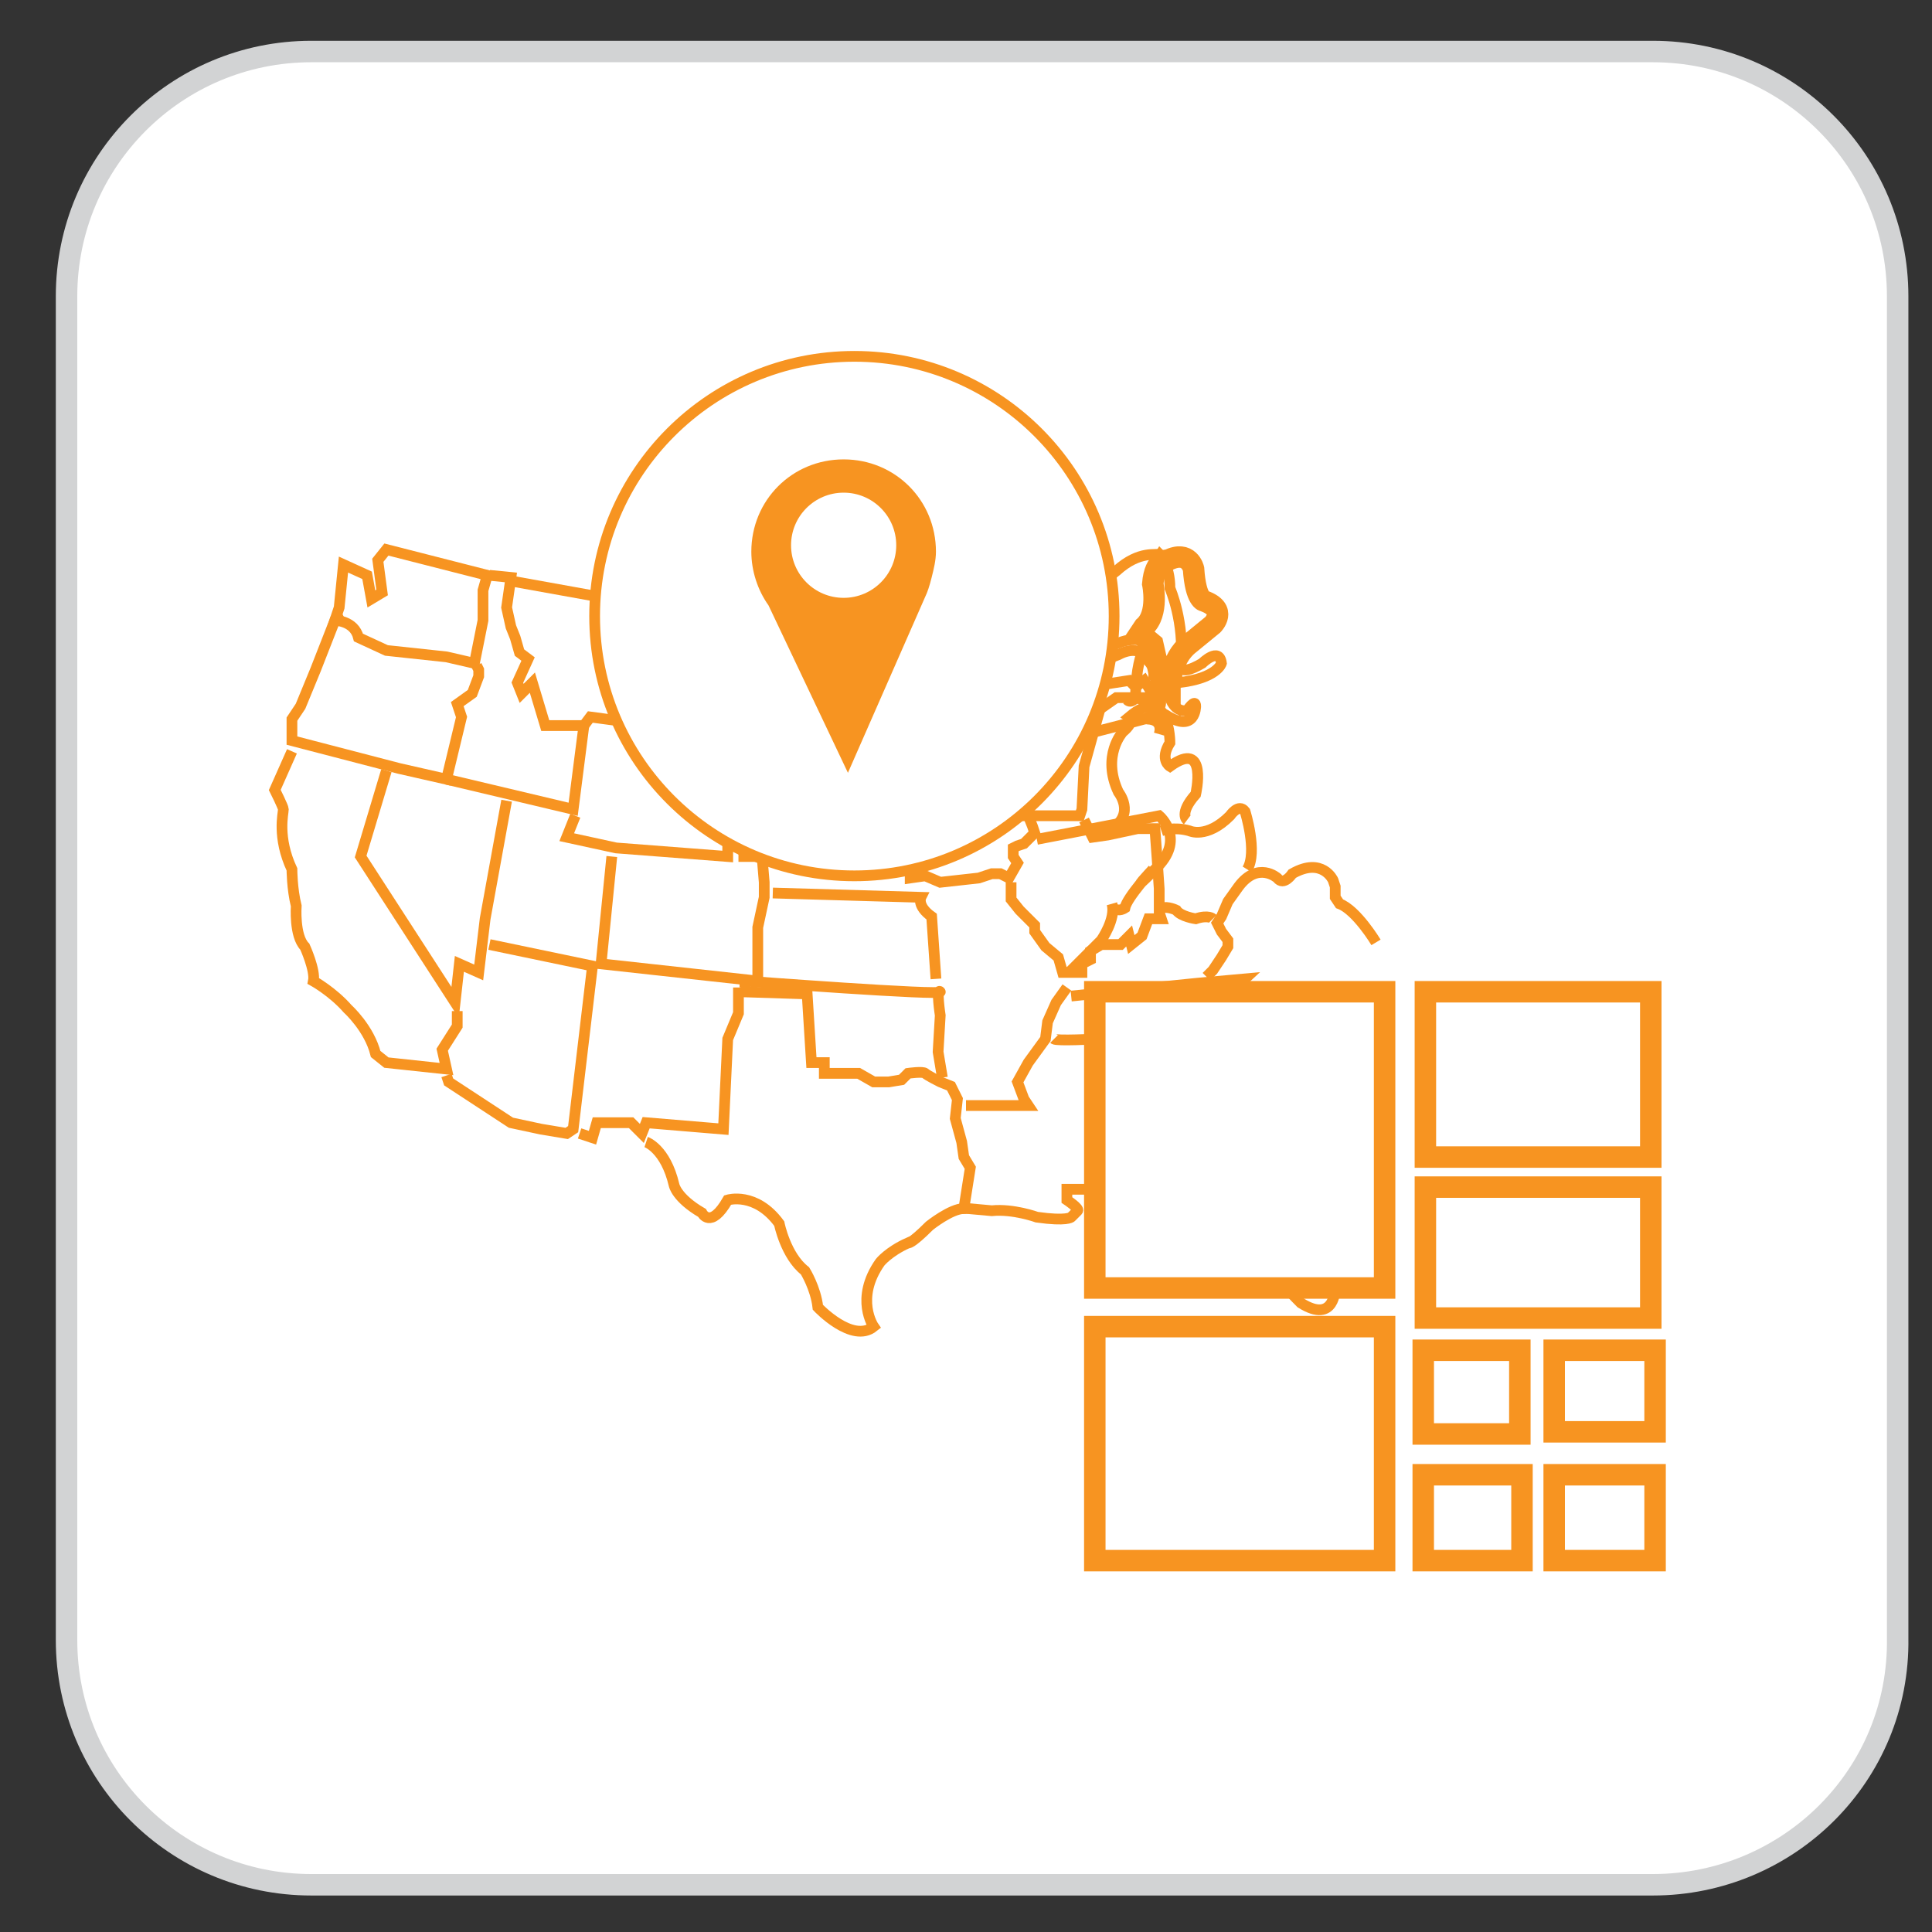 <?xml version="1.0" encoding="utf-8"?>
<!-- Generator: Adobe Illustrator 23.0.3, SVG Export Plug-In . SVG Version: 6.00 Build 0)  -->
<svg version="1.1" xmlns="http://www.w3.org/2000/svg" xmlns:xlink="http://www.w3.org/1999/xlink" x="0px" y="0px"
	 viewBox="0 0 90 90" style="enable-background:new 0 0 90 90;" xml:space="preserve">
<rect x="0" y="0" width="90" height="90" fill="#333333" stroke="none"/>
<style type="text/css">
	.st0{fill:#FFFFFF;stroke:#D2D3D4;stroke-miterlimit:10;}
	.st1{fill:none;stroke:#F79421;stroke-width:0.5;stroke-miterlimit:10;}
	.st2{fill:none;stroke:#F79421;stroke-miterlimit:10;}
	.st3{fill:#FFFFFF;stroke:#F79421;stroke-width:0.5;stroke-miterlimit:10;}
	.st4{fill:#F79421;}
	.st5{fill:#FFFFFF;stroke:#F79421;stroke-miterlimit:10;}
</style>
<g id="Layer_1">
	<g>
		<path class="st0" d="M77,87.8H14.5c-6.3,0-11.4-5.1-11.4-11.4V13.8c0-6.3,5.1-11.4,11.4-11.4H77c6.3,0,11.4,5.1,11.4,11.4v62.5
			C88.5,82.7,83.3,87.8,77,87.8z"/>
	</g>
</g>
<g id="Layer_2">
	<path class="st1" d="M17.6,26.1l0.2,1.5l-0.5,0.3l-0.2-1.1L16,26.3l-0.2,2l-0.2,0.6c0,0,0.9,0,1.1,0.8l1.3,0.6l2.8,0.3l1.3,0.3
		l0.4-2v-1.4l0.2-0.7L18,25.6L17.6,26.1z"/>
	<polyline class="st1" points="16,28.7 15.6,28.9 14.7,31.2 14,32.9 13.6,33.5 13.6,34.5 18.6,35.8 20.8,36.3 21.5,33.4 21.3,32.8 
		22,32.3 22.3,31.5 22.3,31.2 22.2,31 	"/>
	<polyline class="st1" points="22.8,26.8 23.8,26.9 23.6,28.3 23.8,29.2 24,29.7 24.2,30.4 24.6,30.7 24.1,31.8 24.3,32.3 
		24.8,31.8 25.4,33.8 27.2,33.8 26.7,37.7 20.8,36.3 	"/>
	<polyline class="st1" points="24,27.1 29,28 31.4,28.3 34,28.7 34.7,28.7 34.2,34.3 27.5,33.4 27.2,33.8 	"/>
	<polyline class="st1" points="34.9,28.8 38.7,29.1 41.1,29.1 41.1,30.5 41.3,30.7 41.5,33.2 34.4,33 	"/>
	<polyline class="st1" points="34.2,34.6 33.9,37.2 39.5,37.2 39.8,37.7 41,37.7 41.7,38.5 41.5,36.9 41.7,35.4 41.5,33.4 	"/>
	<path class="st1" d="M41.8,36.7h4.3h1l-0.4-0.8l-0.4-0.3l-0.5-0.4L45.1,35l0.2-1.2l-0.1-0.4l0.7-0.5l-0.2-0.6c0,0,1.7-1.8,2.2-1.9
		c0,0-0.6-0.4-1.4-0.3L46,30.1l-1.2-0.5l-1.2-0.1l-0.4-0.2l-0.1-1l-0.5,0.2l0.1,0.4l-1.5,0.3"/>
	<polyline class="st1" points="46,32.2 46.8,31.9 47.6,32.5 47.9,32.7 49.1,33 49.8,33.2 50.3,34 50,34.9 51,33.9 50.5,35.7 
		50.4,37.7 50.3,38 47.6,38 47.1,37.3 47,36.7 	"/>
	<polyline class="st1" points="47.7,32.2 48.8,31.5 49.5,30.7 49.5,31.2 49.5,31.5 50.6,32.2 51.3,31.9 52.6,31.7 52.9,32 
		53.3,31.7 53.8,32.5 52,32.5 51,33.2 50.3,34 	"/>
	<polyline class="st1" points="41.9,38.8 42.3,39.5 42.3,40.2 42.4,40.7 42.4,40.9 43.1,40.8 43.8,41.1 45.6,40.9 46.2,40.7 
		46.6,40.7 47,40.9 47.4,40.2 47.2,39.9 47.2,39.5 47.4,39.4 47.7,39.3 48.2,38.8 48.1,38.5 47.9,38 	"/>
	<path class="st1" d="M47.1,41.1v0.8l0.4,0.5l0.7,0.7v0.3l0.5,0.7l0.6,0.5l0.2,0.7h0.3h0.6v-0.4l0.4-0.2v-0.4l0.5-0.3h0.9l0.4-0.4
		l0.1,0.4l0.5-0.4l0.3-0.8h0.6L54,42.5c0,0,0-1,0-1.1c0-0.1-0.2-2.8-0.2-2.8H53l-1.4,0.3L50.9,39l-0.4-0.8"/>
	<polyline class="st1" points="33.9,37.7 33.9,39.9 28.7,39.5 26.4,39 26.8,38 	"/>
	<polyline class="st1" points="28.5,39.9 28,44.9 35.3,45.7 35.3,43.2 35.6,41.8 35.6,41.1 35.5,39.9 34.4,39.9 	"/>
	<polyline class="st1" points="23.6,37.3 22.6,42.8 22.3,45.3 21.4,44.9 21.2,46.7 16.8,39.9 18,35.9 	"/>
	<path class="st1" d="M13.6,35l-0.8,1.8c0,0,0.4,0.8,0.4,0.9c0,0.2-0.3,1.3,0.4,2.8c0,0,0,0.9,0.2,1.7c0,0-0.1,1.4,0.4,1.9
		c0,0,0.5,1.1,0.4,1.6c0,0,0.9,0.5,1.6,1.3c0,0,1,0.9,1.3,2.1l0.5,0.4l2.8,0.3l-0.2-0.9l0.7-1.1v-0.7"/>
	<polyline class="st1" points="22.8,44 27.6,45 26.7,52.6 26.4,52.8 25.2,52.6 23.8,52.3 20.9,50.4 20.8,50.1 	"/>
	<polyline class="st1" points="27,52.8 27.6,53 27.8,52.3 29.4,52.3 29.9,52.8 30.1,52.3 33.7,52.6 33.9,48.4 34.4,47.2 34.4,46 	
		"/>
	<path class="st1" d="M30.1,53.2c0,0,0.9,0.3,1.3,2c0,0,0.1,0.6,1.3,1.3c0,0,0.4,0.8,1.2-0.6c0,0,1.3-0.4,2.4,1.1
		c0,0,0.3,1.5,1.2,2.2c0,0,0.5,0.8,0.6,1.7c0,0,1.6,1.7,2.6,0.9c0,0-0.9-1.3,0.3-3c0,0,0.4-0.5,1.3-0.9c0,0,0.1,0.1,1-0.8
		c0,0,1-0.8,1.6-0.8l0.3-1.9l-0.3-0.5l-0.1-0.7l-0.3-1.1l0.1-0.9l-0.3-0.6l-0.5-0.2c0,0-0.6-0.3-0.7-0.4S42.3,50,42.3,50l-0.3,0.3
		l-0.6,0.1l-0.7,0L40,50h-0.4h-0.5h-0.7v-0.5h-0.6l-0.2-3.2l-3.1-0.1"/>
	<path class="st1" d="M34.7,46v-0.3c0,0,9.3,0.7,9.1,0.5s0,1.1,0,1.1L43.7,49l0.2,1.2"/>
	<path class="st1" d="M36,41.6l6.9,0.2c0,0-0.2,0.4,0.5,0.9l0.2,2.9"/>
	<polyline class="st1" points="49.7,46 49.2,46.7 48.8,47.6 48.7,48.4 47.9,49.5 47.4,50.4 47.7,51.2 47.9,51.5 45,51.5 	"/>
	<path class="st1" d="M49.1,48.4c0.1,0.1,2,0,2,0v3.4v2.3l0.2,1l-0.7,0.3h-0.4h-0.5v0.5c0,0,0.6,0.4,0.5,0.5
		c-0.2,0.2-0.3,0.3-0.3,0.3s-0.2,0.2-1.6,0c0,0-1.1-0.4-2.1-0.3l-1.1-0.1"/>
	<path class="st1" d="M51.5,48.4l2.4-0.2l0.6,2l0.6,1.3l-0.3,0.6l0.3,1.5l0.3,0.5l1.4-0.2l1.3,0.2l0.8,0.2l0.1-0.5
		c0,0,0.2-0.8,0.6-0.3c0,0,0.2,1.9,1.4,2.8c0,0,1.3,2,1.2,3.7c0,0,0,1.7-1.6,0.7c0,0-1.4-1.4-1.9-2.2l-0.3-1.1c0,0,0.2-1.6-1.6-2.2
		c0,0-0.9-0.1-1.6,0.4c0,0-0.6-0.7-2.2-0.8c-1.6-0.1-0.3,0-0.3,0l-1.1,0.3"/>
	<path class="st1" d="M54.5,48c0,0,1-0.3,1.9,0.2c0,0,1.8,1.3,2.9,2.8l0.6,0.9l-0.3,0.5v0.4v0.3"/>
	<path class="st1" d="M49.8,45.3c0,0,0.7-0.7,1.5-1.5c0,0,0.7-1,0.5-1.7"/>
	<path class="st1" d="M61.1,47.7c0,0-0.4-0.1-0.5-0.2c-0.2,0-0.2-0.1-0.9,0.1c0,0-0.9-0.8-2.9,0.1c0,0-0.1,0.1-0.6,0.2"/>
	<path class="st1" d="M49.9,46.4l5.9-0.6l2.2-0.2c0,0-1.7,1.6-2.7,2"/>
	<path class="st1" d="M48.3,39.1L54,38c0,0,1.3,1.1-0.2,2.5c-1.4,1.4-0.1,0-0.1,0s-1.2,1.3-1.3,1.8c0,0-0.3,0.2-0.5,0"/>
	<path class="st1" d="M64.1,43.9c0,0-0.9-1.5-1.7-1.8l-0.2-0.3v-0.5l-0.1-0.3c0,0-0.5-1.1-1.9-0.3c0,0-0.4,0.6-0.7,0.2
		c0,0-0.9-0.8-1.8,0.4L57.2,42l-0.3,0.7L56.7,43l0.2,0.4c0,0,0.3,0.4,0.3,0.4s0,0.3,0,0.3l-0.3,0.5l-0.4,0.6l-0.3,0.3"/>
	<path class="st1" d="M56.5,42.8c0,0-0.2-0.2-0.8,0c0,0-0.7-0.1-0.9-0.4c0,0-0.4-0.2-0.7-0.1"/>
	<path class="st1" d="M54.1,38.7c0,0,0.6-0.2,1.3,0c0,0,0.8,0.4,1.9-0.7c0,0,0.4-0.6,0.7-0.2c0,0,0.6,1.9,0.1,2.7"/>
	<path class="st1" d="M48,31.4c0,0,0.2-0.4,0.8-0.4c0,0,1.9,0.1,3.3-0.5c0,0,1-0.6,1.4,0.3c0,0,0.5,0.5,0.3,1.1c0,0-0.2,0.5,0.2,0.6
		c0,0,0.4,0.5-0.7,1c0,0-1.9,0.5-3.9,1"/>
	<path class="st1" d="M48.4,30.8c1.2-0.8,0.7-1.2,0.7-1.2c-0.2-0.7,0.7-0.6,0.7-0.6c1.4,0.1,1.4-0.2,1.4-0.2
		c0.9-0.5,0.3-1.2,0.3-1.2c-0.1-0.6,0.5-1,0.5-1c1.1-1,1.9-0.7,2-0.8c0,0,0.5,0.5,0.5,1.6c0,0,0.7,1.6,0.5,3.5c0,0-0.2,0.7,1,0
		c0,0,0.8-0.8,0.9,0c0,0-0.2,0.7-2,0.9c0,0-0.2-1-0.9-0.6"/>
	<path class="st1" d="M51.8,30.1c0,0,0.5-0.3,1-0.3c0,0,0.6-0.1,0.4,0.6c0,0-0.3,0.7-0.3,2.1c0,0-0.2,0.3-0.4,0.1"/>
	<path class="st1" d="M52.6,33.7c0,0,0.3-0.3,0.9-0.2c0,0,0.7,0,0.5,0.7"/>
	<path class="st1" d="M52.9,32.5c0,0,0.6,0.3,1.2-0.4c0,0,0.3-0.3,0.4,0.4c0,0,0.2,0.7,0.8,0.6c0,0,0.4-0.6,0.4-0.2
		c0,0,0,1.3-1.4,0.4c0,0-0.3-0.2-0.4,0.1"/>
	<path class="st2" d="M54.5,32c0,0,0-1.3,0.9-2l1.1-0.9c0,0,0.7-0.7-0.4-1.1c0,0-0.4,0-0.5-1.5c0,0-0.2-0.9-1.2-0.4
		c0,0-0.6-0.1-0.7,1.1c0,0,0.3,1.4-0.4,2l-0.2,0.3l0.6,0.5c0,0,0.3,1.3,0.3,1.4C54.1,31.5,54.5,32,54.5,32z"/>
	<path class="st1" d="M55.3,38.2c0,0-0.4-0.3,0.4-1.2c0,0,0.6-2.6-1.2-1.3c0,0-0.5-0.3,0-1.1c0,0,0-2.8-1.9-1.2c0,0,0.3,0.2-0.3,0.7
		c0,0-1,1.1-0.2,2.8c0,0,0.8,1-0.3,1.7"/>
	<circle class="st3" cx="39.8" cy="28.7" r="12.1"/>
	<path class="st4" d="M43.4,26.9L43.4,26.9c0.1-0.4,0.2-0.8,0.2-1.2c0-2.4-1.9-4.3-4.3-4.3c-2.4,0-4.3,1.9-4.3,4.3
		c0,0.9,0.3,1.8,0.8,2.5l3.7,7.8l3.6-8.2C43.2,27.6,43.3,27.3,43.4,26.9L43.4,26.9z"/>
	<circle class="st3" cx="39.3" cy="25.4" r="2.7"/>
	<g>
		<rect x="51" y="46.2" class="st5" width="13.5" height="13.8"/>
		<rect x="51" y="61.8" class="st5" width="13.5" height="10.9"/>
		<rect x="66.4" y="46.2" class="st5" width="10.5" height="7.7"/>
		<rect x="66.4" y="55.3" class="st5" width="10.5" height="6.1"/>
		<rect x="66.3" y="62.9" class="st5" width="4.5" height="3.9"/>
		<rect x="72.4" y="62.9" class="st5" width="4.7" height="3.8"/>
		<rect x="66.3" y="68.7" class="st5" width="4.6" height="4"/>
		<rect x="72.4" y="68.7" class="st5" width="4.7" height="4"/>
	</g>
</g>
</svg>
